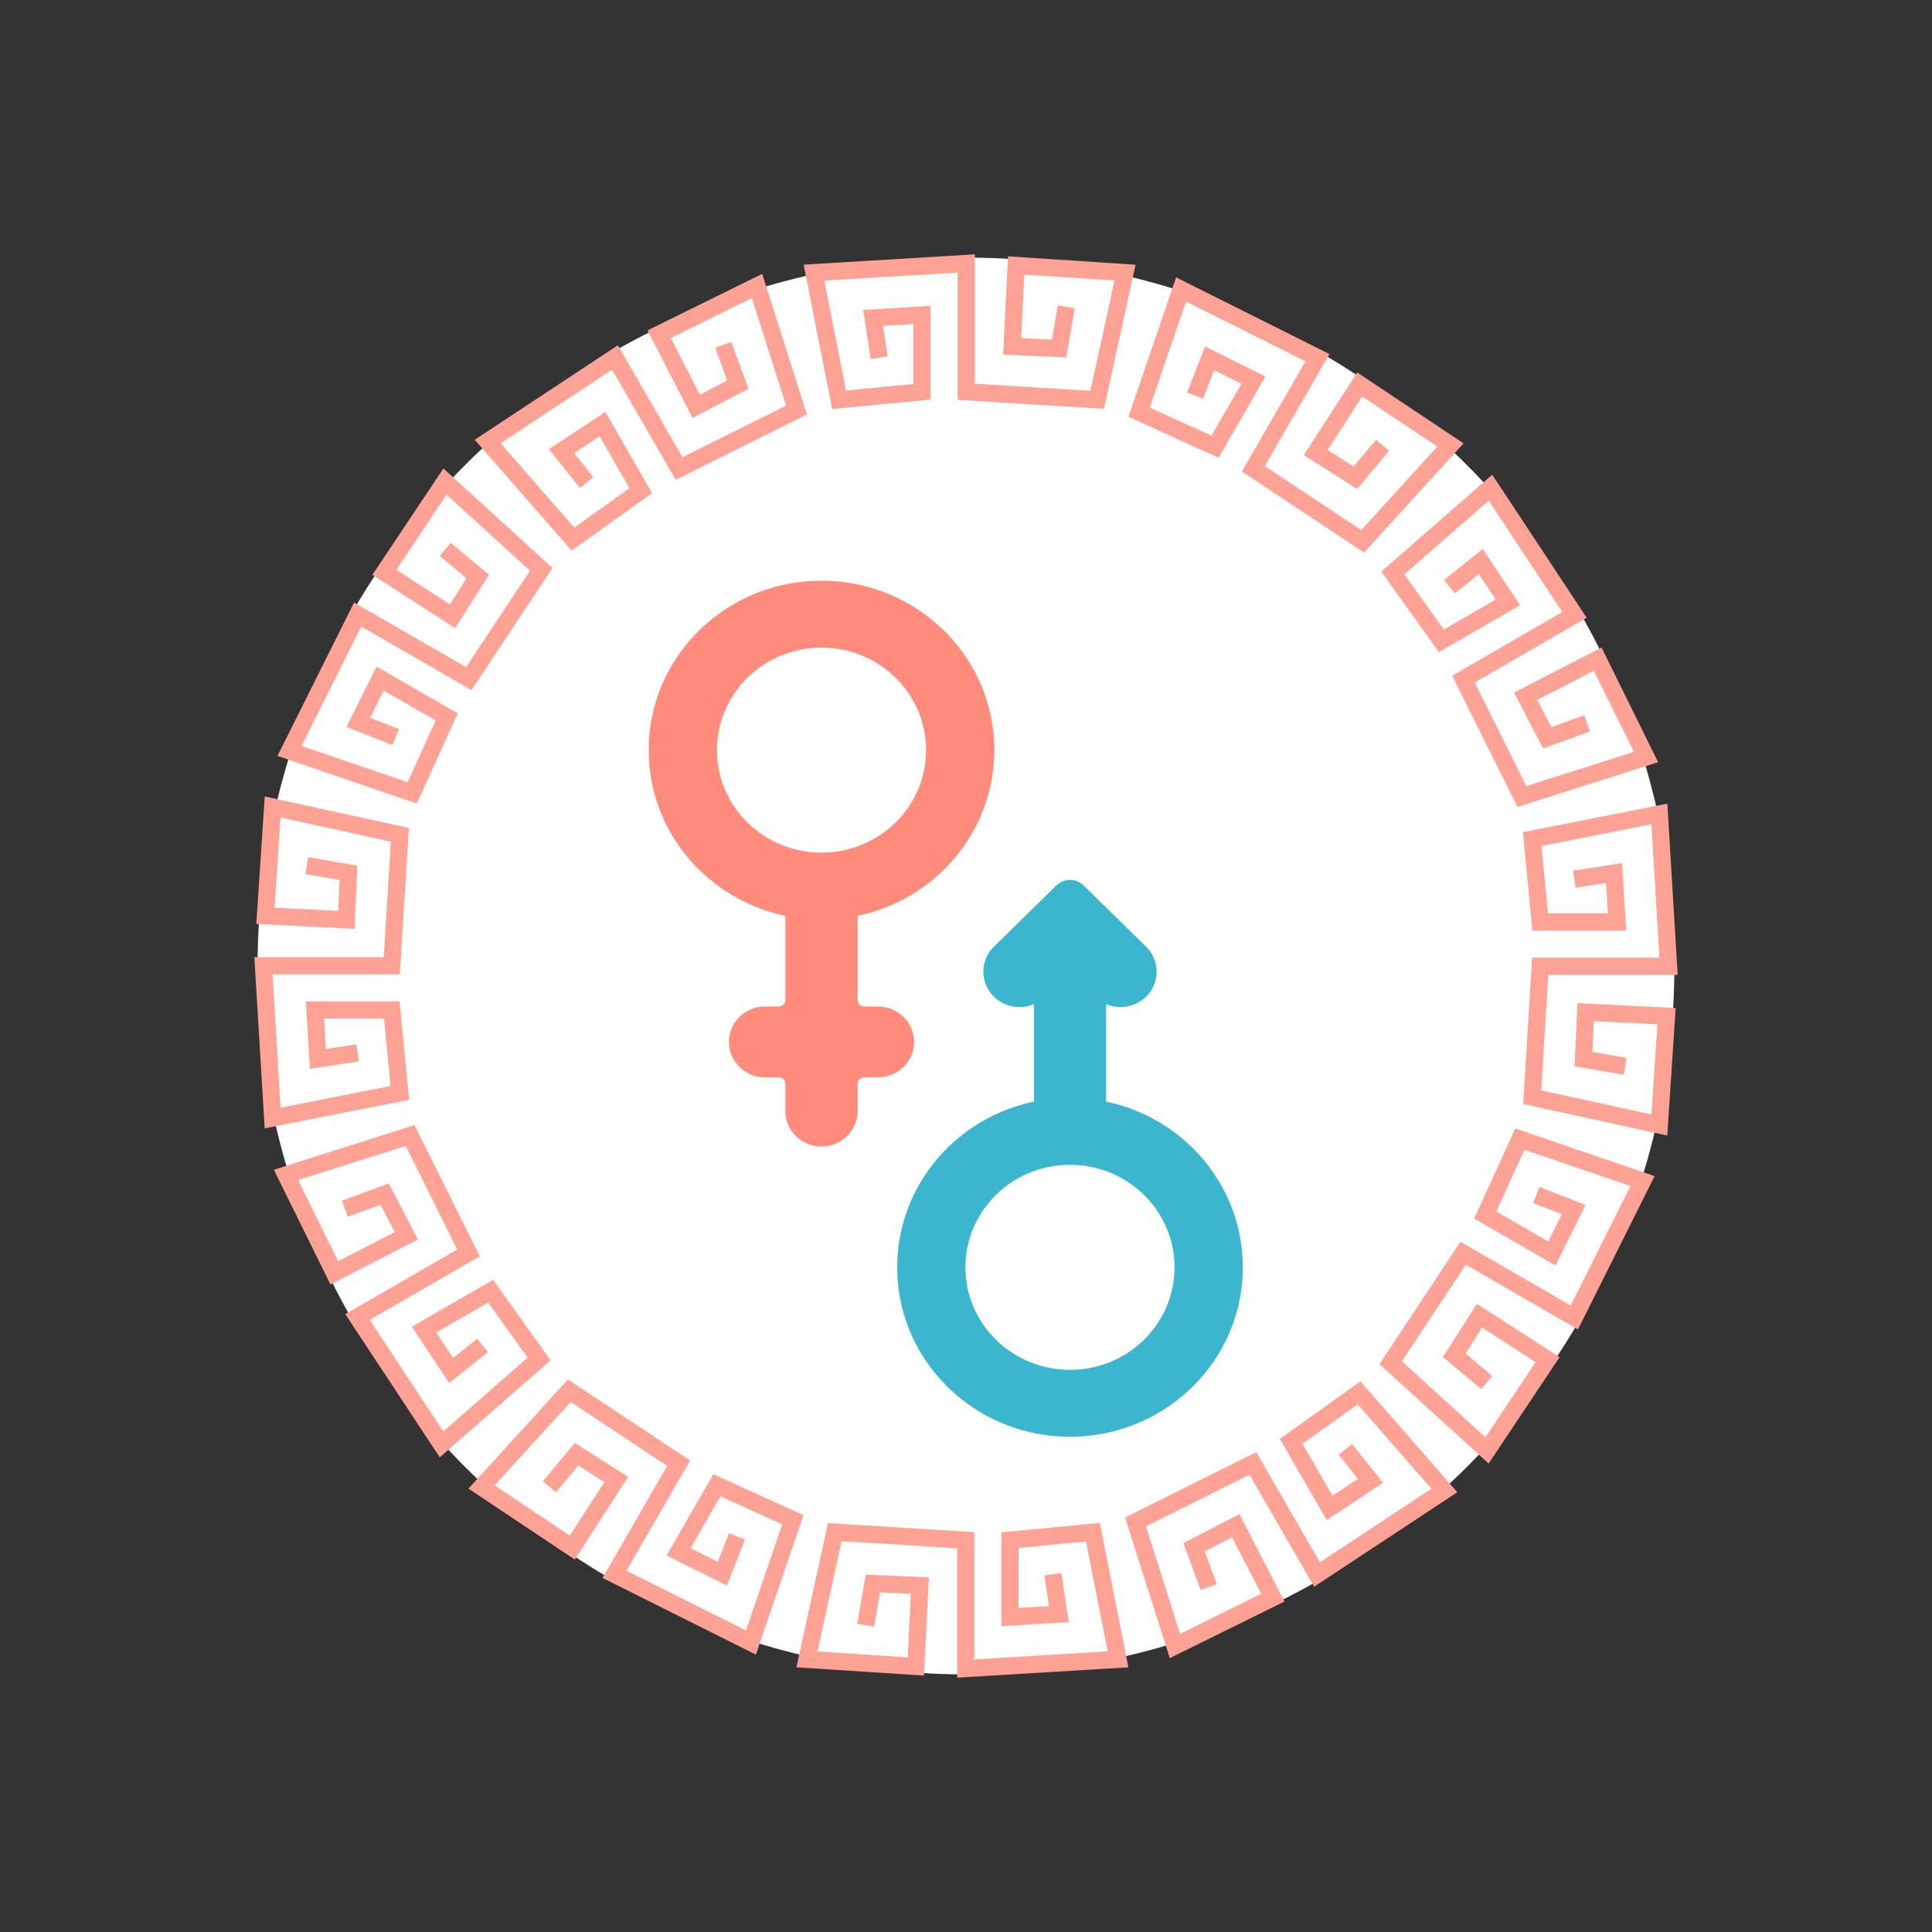 <svg width="90" height="90" fill="none" xmlns="http://www.w3.org/2000/svg"><rect width="100%" height="100%" fill="#333333" stroke="none"/><circle cx="45" cy="45" r="33" fill="#fff"/><path d="m49.675 14.29-.339 1.944-2.186-.097.187-3.771 5.071.335-1.296 5.923-6.101-.373v-5.978l-7.093.428 1.17 5.923 3.864-.373v-3.58l-2.28.14.284 1.851M33.694 16.064l.678 1.856-1.94 1.009-1.725-3.36 4.559-2.246 1.839 5.78-5.47 2.723-2.987-5.173-5.931 3.915 3.974 4.546 3.16-2.258-1.788-3.101-1.906 1.262 1.17 1.462M20.742 25.593l1.513 1.267-1.174 1.847-3.173-2.046 2.822-4.229 4.482 4.089-3.372 5.093-5.178-2.987-3.173 6.355 5.715 1.953 1.606-3.538-3.101-1.788-1.017 2.042 1.745.683M14.29 40.325l1.944.338-.097 2.187-3.771-.187.335-5.071 5.927 1.296-.377 6.101h-5.978l.428 7.093 5.927-1.17-.377-3.864h-3.58l.14 2.28 1.851-.284M16.064 56.306l1.856-.678 1.009 1.94-3.356 1.725-2.25-4.559 5.78-1.839 2.723 5.47-5.173 2.987 3.915 5.932 4.546-3.975-2.258-3.16-3.101 1.788 1.262 1.906 1.462-1.17M25.593 69.258l1.267-1.513 1.847 1.174-2.046 3.173-4.229-2.822 4.089-4.486 5.093 3.376-2.987 5.178 6.355 3.177 1.953-5.72-3.538-1.605-1.788 3.101 2.042 1.017.683-1.741M40.325 75.71l.338-1.944 2.187.097-.187 3.767-5.071-.33 1.296-5.928 6.101.377v5.978l7.093-.428-1.17-5.923-3.864.373v3.58l2.28-.14-.284-1.851M56.306 73.935l-.678-1.855 1.94-1.009 1.725 3.356-4.559 2.25-1.839-5.78 5.47-2.724 2.987 5.173 5.932-3.914-3.975-4.547-3.16 2.259 1.788 3.101 1.906-1.263-1.17-1.461M69.258 64.406l-1.512-1.27 1.173-1.844 3.173 2.047-2.821 4.228-4.487-4.088 3.377-5.097 5.177 2.99 3.178-6.354-5.716-1.953-1.61 3.537 3.102 1.788 1.016-2.042-1.74-.682M75.71 49.675l-1.944-.339.097-2.186 3.77.187-.334 5.071-5.923-1.296.373-6.101h5.978l-.428-7.093-5.923 1.17.373 3.864h3.58l-.14-2.28-1.851.284M73.935 33.694l-1.855.678-1.009-1.94 3.356-1.725 2.25 4.559-5.78 1.839-2.724-5.47 5.173-2.991-3.914-5.927-4.547 3.974 2.259 3.16 3.101-1.788-1.263-1.906-1.461 1.17M64.407 20.742l-1.267 1.513-1.847-1.174 2.046-3.173 4.229 2.821-4.089 4.487-5.093-3.377 2.987-5.177-6.355-3.178-1.953 5.716 3.538 1.61 1.788-3.101-2.042-1.017-.683 1.741" stroke="#FFA296" stroke-width=".8"/><path fill-rule="evenodd" clip-rule="evenodd" d="M38.269 27.053c4.445 0 8.049 3.533 8.049 7.89 0 3.794-2.73 6.961-6.367 7.72v3.918c0 .17.14.308.313.308h.635c.464 0 .885.184 1.189.483.304.298.493.71.493 1.166 0 .91-.753 1.649-1.682 1.649h-.635a.31.31 0 0 0-.313.307v1.265c0 .456-.188.867-.493 1.166a1.692 1.692 0 0 1-1.19.483c-.928 0-1.68-.738-1.68-1.65v-1.264a.31.31 0 0 0-.314-.307h-.635c-.464 0-.885-.185-1.189-.484a1.627 1.627 0 0 1-.492-1.165c0-.911.753-1.65 1.681-1.65h.635a.31.31 0 0 0 .314-.306v-3.92c-3.638-.758-6.368-3.925-6.368-7.718 0-4.358 3.604-7.891 8.049-7.891Zm-4.87 7.89c0 2.638 2.18 4.776 4.87 4.776s4.871-2.138 4.871-4.775c0-2.637-2.18-4.775-4.87-4.775s-4.87 2.138-4.87 4.775Z" fill="#FF8B7C"/><path fill-rule="evenodd" clip-rule="evenodd" d="M51.526 46.775v4.544c3.638.758 6.368 3.926 6.368 7.719 0 4.358-3.605 7.89-8.05 7.89s-8.048-3.532-8.048-7.89c0-3.793 2.73-6.96 6.367-7.719v-4.544a1.721 1.721 0 0 1-.673.137c-.43 0-.86-.16-1.188-.483a1.626 1.626 0 0 1 0-2.331l2.904-2.848a.914.914 0 0 1 1.276 0l2.905 2.848a1.625 1.625 0 0 1 0 2.331 1.708 1.708 0 0 1-1.861.346Zm-6.552 12.263c0 2.637 2.18 4.774 4.87 4.774s4.87-2.137 4.87-4.774c0-2.638-2.18-4.775-4.87-4.775s-4.87 2.137-4.87 4.775Z" fill="#3CB6CE"/></svg>